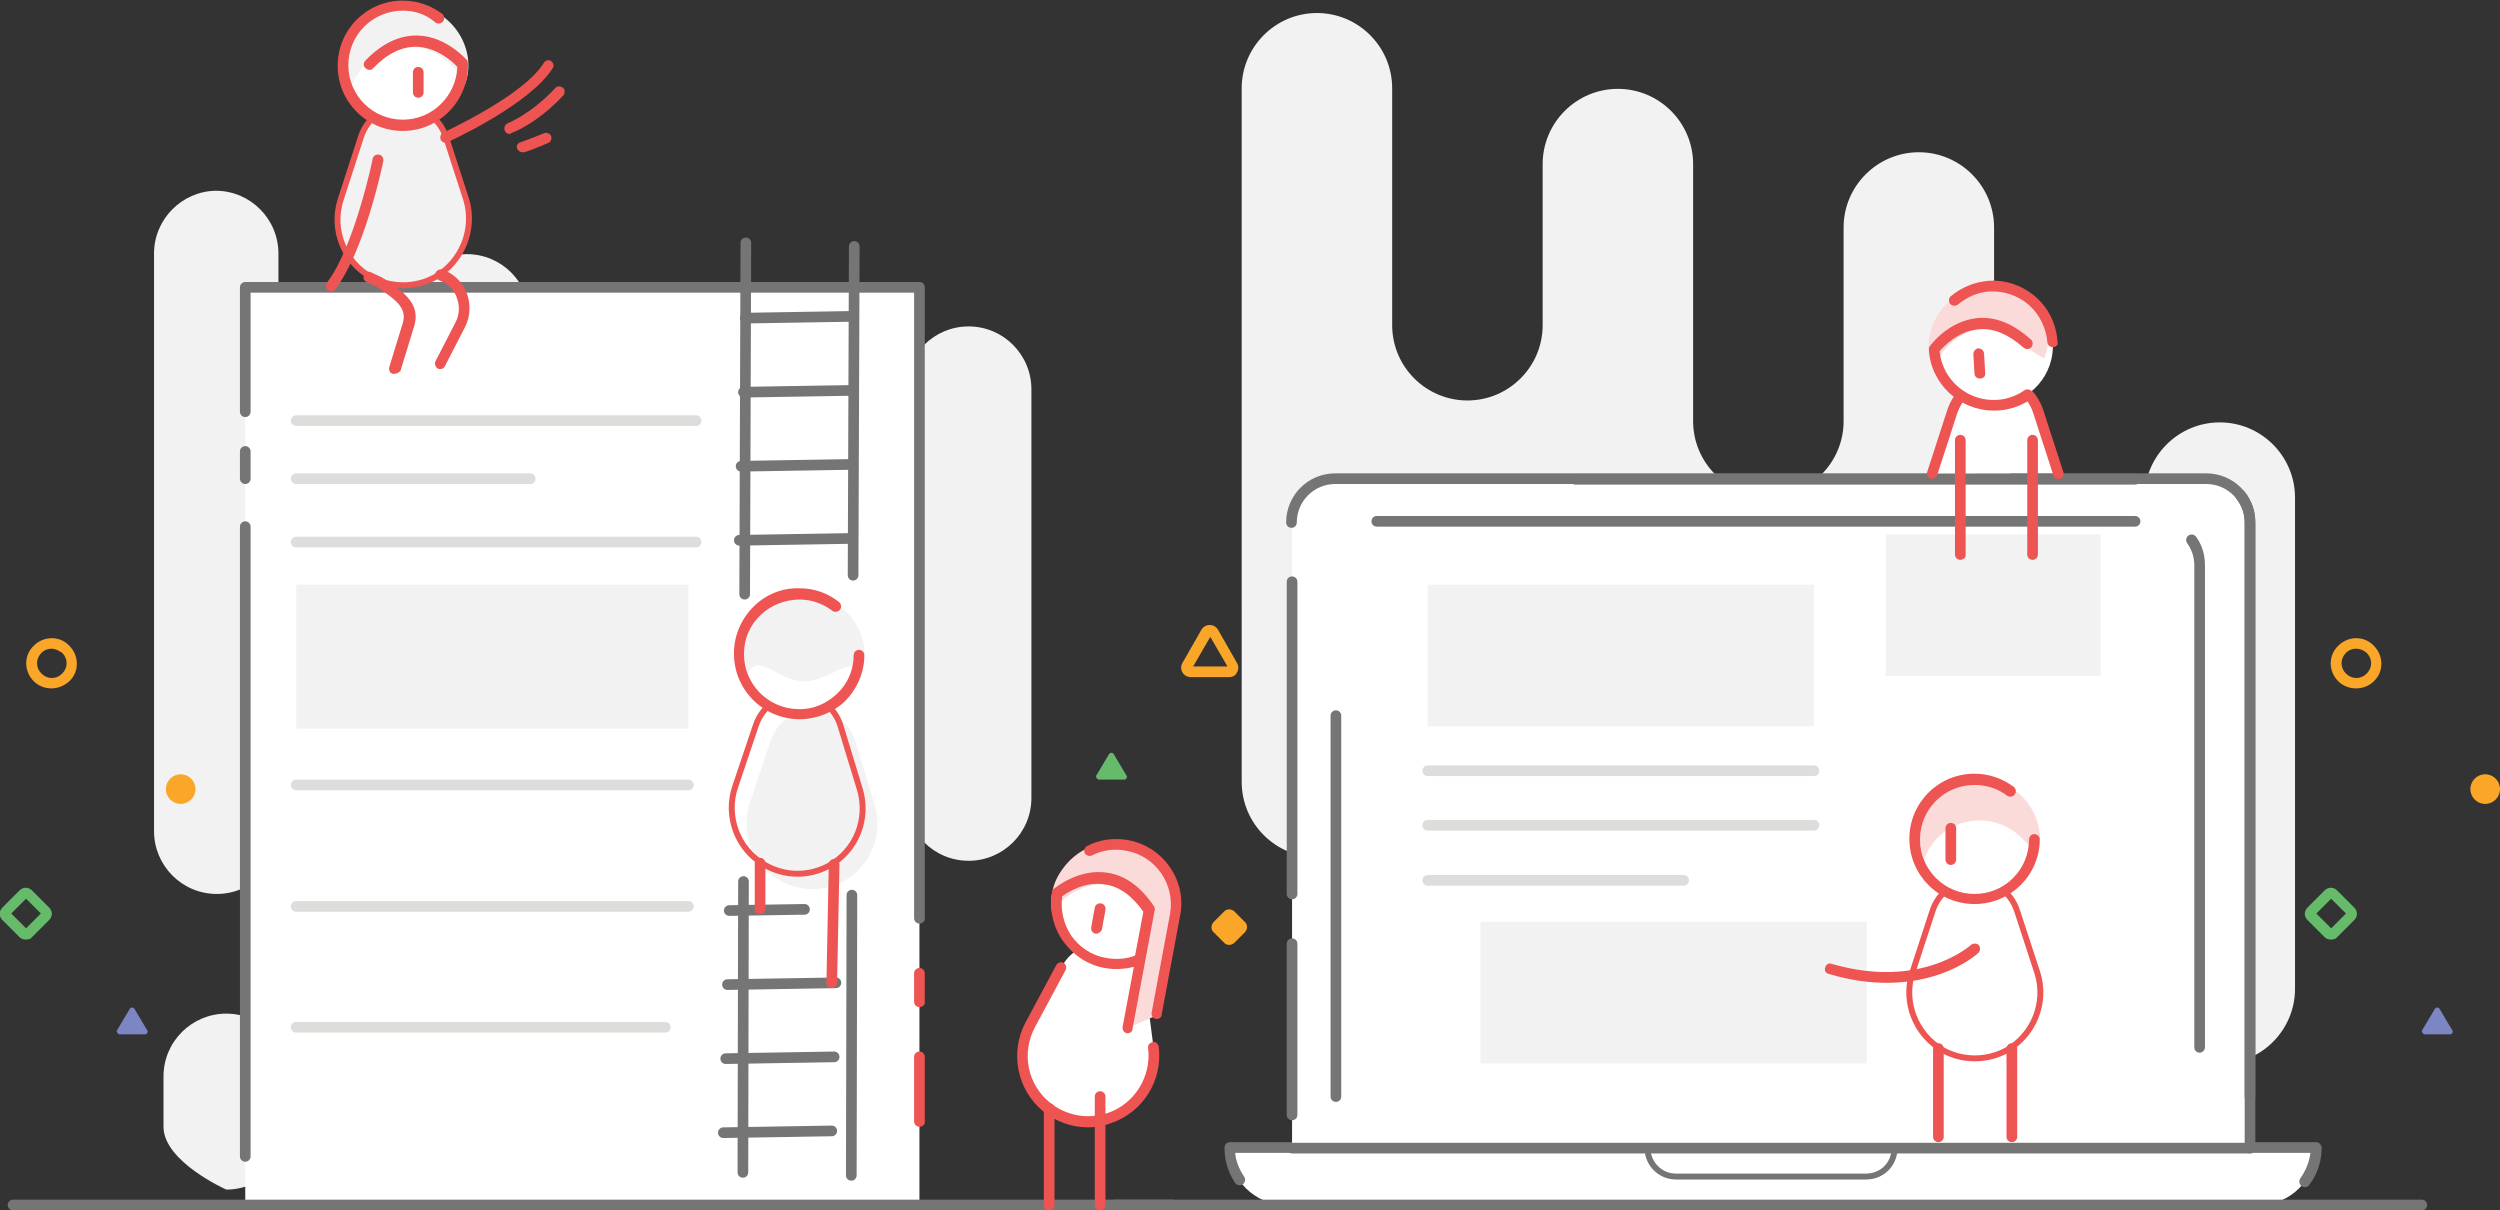 <?xml version="1.0" encoding="utf-8"?>
<!-- Generator: Adobe Illustrator 22.0.0, SVG Export Plug-In . SVG Version: 6.00 Build 0)  -->
<svg version="1.1" id="Layer_1" xmlns="http://www.w3.org/2000/svg" xmlns:xlink="http://www.w3.org/1999/xlink" x="0px" y="0px"
	 viewBox="0 0 422 204.3" style="enable-background:new 0 0 422 204.3;" xml:space="preserve">
<rect x="0" y="0" width="422" height="204.3" fill="#333333" stroke="none"/>
<style type="text/css">
	.st0{fill:#F2F2F2;}
	.st1{fill:#FFFFFF;}
	.st2{fill:#EE5451;}
	.st3{fill:#767576;}
	.st4{fill:#DDDDDC;}
	.st5{fill:none;stroke:#EE5451;stroke-linecap:round;stroke-linejoin:round;stroke-miterlimit:10;}
	.st6{fill:#FADBDA;}
	.st7{fill:#FAA629;}
	.st8{fill:#66BB6A;}
	.st9{fill:#7B86C2;}
	.st10{fill:none;stroke:#767576;stroke-linecap:round;stroke-linejoin:round;stroke-miterlimit:10;}
	.st11{fill:#CCEAFA;}
</style>
<g>
	<g>
		<g>
			<g>
				<path class="st0" d="M38.2,200.8c5.8,0,10.6-4.7,10.6-10.6v-8.5c0-5.8-4.7-10.6-10.6-10.6h0c-5.8,0-10.6,4.7-10.6,10.6v8.5
					C27.6,196.1,38.2,200.8,38.2,200.8z"/>
				<path class="st0" d="M110.6,161.2v26.3c0,5.8,4.7,10.6,10.6,10.6l0,0c5.8,0,10.6-4.7,10.6-10.6v-125c0-5.8-4.7-10.6-10.6-10.6
					l0,0c-5.8,0-10.6,4.7-10.6,10.6v27.2c0,5.8-4.7,10.6-10.6,10.6l0,0c-5.8,0-10.6-4.7-10.6-10.6V53.5c0-5.8-4.7-10.6-10.6-10.6h0
					c-5.8,0-10.6,4.7-10.6,10.6v22.6c0,5.8-4.7,10.6-10.6,10.6h0c-5.8,0-10.6-4.7-10.6-10.6V42.8c0-5.8-4.7-10.6-10.6-10.6l0,0
					C30.7,32.3,26,37,26,42.8v97.5c0,5.8,4.7,10.6,10.6,10.6l0,0c5.8,0,10.6-4.7,10.6-10.6v-14.9c0-5.8,4.7-10.6,10.6-10.6h0
					c5.8,0,10.6,4.7,10.6,10.6v45.1c0,5.8,4.7,10.6,10.6,10.6h0c5.8,0,10.6-4.7,10.6-10.6v-9.4c0-5.8,4.7-10.6,10.6-10.6l0,0
					C105.9,150.6,110.6,155.4,110.6,161.2z"/>
				<path class="st0" d="M174.1,134.7v-69c0-5.8-4.7-10.6-10.6-10.6h0c-5.8,0-10.6,4.7-10.6,10.6v69c0,5.8,4.7,10.6,10.6,10.6h0
					C169.3,145.3,174.1,140.6,174.1,134.7z"/>
			</g>
		</g>
		<g>
			<rect x="41.4" y="48.5" class="st1" width="113.8" height="154.9"/>
			<g>
				<path class="st2" d="M155.2,190.2c-0.5,0-0.9-0.4-0.9-0.9v-10.9c0-0.5,0.4-0.9,0.9-0.9c0.5,0,0.9,0.4,0.9,0.9v10.9
					C156.2,189.8,155.7,190.2,155.2,190.2z"/>
			</g>
			<g>
				<path class="st2" d="M155.2,170c-0.5,0-0.9-0.4-0.9-0.9v-4.8c0-0.5,0.4-0.9,0.9-0.9c0.5,0,0.9,0.4,0.9,0.9v4.8
					C156.2,169.6,155.7,170,155.2,170z"/>
			</g>
			<g>
				<path class="st3" d="M155.2,155.9c-0.5,0-0.9-0.4-0.9-0.9V49.4h-112v20.1c0,0.5-0.4,0.9-0.9,0.9s-0.9-0.4-0.9-0.9v-21
					c0-0.5,0.4-0.9,0.9-0.9h113.8c0.5,0,0.9,0.4,0.9,0.9V155C156.2,155.5,155.7,155.9,155.2,155.9z"/>
			</g>
			<g>
				<path class="st3" d="M41.4,81.7c-0.5,0-0.9-0.4-0.9-0.9v-4.6c0-0.5,0.4-0.9,0.9-0.9s0.9,0.4,0.9,0.9v4.6
					C42.3,81.3,41.9,81.7,41.4,81.7z"/>
			</g>
			<g>
				<path class="st3" d="M41.4,196.1c-0.5,0-0.9-0.4-0.9-0.9V88.9c0-0.5,0.4-0.9,0.9-0.9s0.9,0.4,0.9,0.9v106.3
					C42.3,195.7,41.9,196.1,41.4,196.1z"/>
			</g>
			<g>
				<path class="st3" d="M197.9,204.3H2.2c-0.5,0-0.9-0.4-0.9-0.9c0-0.5,0.4-0.9,0.9-0.9h195.7c0.5,0,0.9,0.4,0.9,0.9
					C198.8,203.9,198.4,204.3,197.9,204.3z"/>
			</g>
			<g>
				<g>
					<path class="st4" d="M117.5,71.9H50c-0.5,0-0.9-0.4-0.9-0.9c0-0.5,0.4-0.9,0.9-0.9h67.5c0.5,0,0.9,0.4,0.9,0.9
						C118.4,71.5,118,71.9,117.5,71.9z"/>
				</g>
				<g>
					<path class="st4" d="M89.5,81.7H50c-0.5,0-0.9-0.4-0.9-0.9c0-0.5,0.4-0.9,0.9-0.9h39.5c0.5,0,0.9,0.4,0.9,0.9
						C90.4,81.3,90,81.7,89.5,81.7z"/>
				</g>
				<g>
					<path class="st4" d="M117.5,92.4H50c-0.5,0-0.9-0.4-0.9-0.9s0.4-0.9,0.9-0.9h67.5c0.5,0,0.9,0.4,0.9,0.9S118,92.4,117.5,92.4z"
						/>
				</g>
				<g>
					<path class="st4" d="M116.2,133.4H50c-0.5,0-0.9-0.4-0.9-0.9c0-0.5,0.4-0.9,0.9-0.9h66.2c0.5,0,0.9,0.4,0.9,0.9
						C117.1,133,116.7,133.4,116.2,133.4z"/>
				</g>
				<g>
					<path class="st4" d="M116.2,153.9H50c-0.5,0-0.9-0.4-0.9-0.9c0-0.5,0.4-0.9,0.9-0.9h66.2c0.5,0,0.9,0.4,0.9,0.9
						C117.1,153.5,116.7,153.9,116.2,153.9z"/>
				</g>
				<g>
					<path class="st4" d="M112.3,174.3H50c-0.5,0-0.9-0.4-0.9-0.9c0-0.5,0.4-0.9,0.9-0.9h62.3c0.5,0,0.9,0.4,0.9,0.9
						C113.2,173.9,112.8,174.3,112.3,174.3z"/>
				</g>
				<rect x="50" y="98.7" class="st0" width="66.2" height="24.3"/>
			</g>
		</g>
		<g>
			<path class="st1" d="M73.4,46.8L73.4,46.8c-3.3,1.8-7.4,1.8-10.7,0l0,0c-4.7-2.6-6.8-8.1-5.2-13.1l3.4-10.5c2.2-7,12.1-7,14.4,0
				l3.4,10.5C80.2,38.7,78,44.2,73.4,46.8z"/>
			<path class="st0" d="M73.5,46.9L73.5,46.9c-3.3,1.8-7.4,1.8-10.7,0l0,0c-4.7-2.6-6.8-8.1-5.2-13.1L61,23.4c2.2-7,12.1-7,14.4,0
				l3.4,10.5C80.3,38.9,78.2,44.4,73.5,46.9z"/>
			<path class="st5" d="M73.4,46.8L73.4,46.8c-3.3,1.8-7.4,1.8-10.7,0l0,0c-4.7-2.6-6.8-8.1-5.2-13.1l3.4-10.5c2.2-7,12.1-7,14.4,0
				l3.4,10.5C80.2,38.7,78,44.2,73.4,46.8z"/>
			<g>
				<path class="st1" d="M78.1,11c0,5.6-4.5,10.1-10.1,10.1c-5.6,0-10.1-4.5-10.1-10.1c0-5.6,4.5-10.1,10.1-10.1
					C73.6,0.9,78.1,5.4,78.1,11z"/>
				<path class="st0" d="M68.9,7.9c4.4,0,8,2.8,9.5,6.6c0.9-2.3,1-5-0.4-7.9c-1.5-3-4.4-5.2-7.7-5.7C64,0.2,58.7,5,58.7,11
					c0,1.2,0.3,2.4,0.7,3.5C60.8,10.7,64.5,7.9,68.9,7.9z"/>
				<g>
					<path class="st2" d="M68,22.1c-6.1,0-11-4.9-11-11c0-6.1,4.9-11,11-11c2.4,0,4.7,0.8,6.6,2.2c0.4,0.3,0.5,0.9,0.2,1.3
						c-0.3,0.4-0.9,0.5-1.3,0.2C71.9,2.4,70,1.8,68,1.8c-5.1,0-9.2,4.1-9.2,9.2s4.1,9.2,9.2,9.2c5,0,9-4,9.2-8.9
						c-0.7-0.8-3.3-3.2-6.7-3.4c-2.6-0.1-5.1,1.1-7.5,3.6c-0.3,0.4-0.9,0.4-1.3,0c-0.4-0.3-0.4-0.9,0-1.3c2.8-2.9,5.8-4.3,8.9-4.2
						c4.9,0.2,8.1,4.1,8.3,4.2C79,10.6,79,10.8,79,11C79,17.1,74.1,22.1,68,22.1z"/>
				</g>
			</g>
			<g>
				<path class="st2" d="M66.6,63.1c-0.1,0-0.2,0-0.3,0c-0.5-0.1-0.7-0.7-0.6-1.1l2.3-7.5c0.7-2.4-1-3.8-4-5.8l-0.6-0.4l-1.5-0.7
					c-0.5-0.2-0.7-0.7-0.4-1.2c0.2-0.5,0.7-0.7,1.2-0.4l1.7,0.8l0.8,0.5c2.8,1.9,5.9,4,4.7,7.8l-2.3,7.5
					C67.4,62.8,67,63.1,66.6,63.1z"/>
			</g>
			<g>
				<path class="st2" d="M74.3,62.3c-0.1,0-0.3,0-0.4-0.1c-0.4-0.2-0.6-0.8-0.4-1.2l3.4-6.6c0.7-1.3,0.7-2.9,0.2-4.2
					c-0.5-1.4-1.7-2.4-3-2.9c-0.5-0.2-0.7-0.7-0.6-1.2c0.2-0.5,0.7-0.7,1.2-0.6c1.9,0.7,3.4,2.1,4.1,4c0.7,1.9,0.6,3.9-0.3,5.7
					l-3.4,6.6C74.9,62.2,74.6,62.3,74.3,62.3z"/>
			</g>
			<g>
				<path class="st2" d="M70.6,16.5c-0.5,0-0.9-0.4-0.9-0.9v-3.4c0-0.5,0.4-0.9,0.9-0.9c0.5,0,0.9,0.4,0.9,0.9v3.4
					C71.5,16.1,71.1,16.5,70.6,16.5z"/>
			</g>
			<g>
				<path class="st2" d="M55.9,49.2c-0.2,0-0.4-0.1-0.5-0.2c-0.4-0.3-0.5-0.9-0.2-1.3c4.6-6,7.7-20.7,7.7-20.9
					c0.1-0.5,0.6-0.8,1.1-0.7c0.5,0.1,0.8,0.6,0.7,1.1c-0.1,0.6-3.2,15.3-8.1,21.6C56.4,49.1,56.1,49.2,55.9,49.2z"/>
			</g>
			<g>
				<path class="st2" d="M75.2,24.1c-0.3,0-0.7-0.2-0.8-0.5c-0.2-0.5,0-1,0.4-1.2c0.1-0.1,13.6-6.2,17-11.8c0.3-0.4,0.8-0.6,1.2-0.3
					c0.4,0.3,0.6,0.8,0.3,1.2c-3.7,6-17.2,12.3-17.8,12.5C75.4,24.1,75.3,24.1,75.2,24.1z"/>
			</g>
			<g>
				<g>
					<path class="st2" d="M86,22.6c-0.4,0-0.7-0.2-0.8-0.6c-0.2-0.5,0.1-1,0.5-1.2c0,0,3.9-1.5,8-5.9c0.3-0.4,0.9-0.4,1.3-0.1
						c0.4,0.3,0.4,0.9,0.1,1.3c-4.4,4.7-8.5,6.3-8.7,6.3C86.2,22.6,86.1,22.6,86,22.6z"/>
				</g>
				<g>
					<path class="st2" d="M88.2,25.7c-0.4,0-0.7-0.2-0.9-0.6c-0.2-0.5,0.1-1,0.6-1.1c0,0,2.5-0.9,3.9-1.5c0.4-0.2,1,0,1.2,0.4
						c0.2,0.5,0,1-0.4,1.2c-1.5,0.7-4,1.6-4.1,1.6C88.4,25.7,88.3,25.7,88.2,25.7z"/>
				</g>
			</g>
		</g>
		<g>
			<g>
				<path class="st1" d="M176.7,186.8L176.7,186.8c2.9,2.4,6.9,3.1,10.5,1.9l0,0c5-1.7,8.2-6.7,7.5-12l-1.4-10.9
					c-0.9-7.3-10.6-9-14.1-2.6l-5.2,9.7C171.4,177.7,172.5,183.5,176.7,186.8z"/>
				<g>
					<path class="st2" d="M183.7,190.3c-2.7,0-5.4-0.9-7.6-2.7c-4.4-3.6-5.7-9.9-3-15l5.2-9.7c0.2-0.4,0.8-0.6,1.2-0.4
						c0.4,0.2,0.6,0.8,0.4,1.2l-5.2,9.7c-2.3,4.3-1.3,9.6,2.5,12.7c2.7,2.2,6.3,2.9,9.7,1.8c4.6-1.5,7.5-6.2,6.9-11
						c-0.1-0.5,0.3-0.9,0.8-1c0.5-0.1,0.9,0.3,1,0.8c0.7,5.7-2.7,11.1-8.1,12.9C186.2,190.1,184.9,190.3,183.7,190.3z"/>
				</g>
				<g>
					<path class="st1" d="M178.4,150.8c-1,5.5,2.6,10.8,8.1,11.8c5.5,1,10.8-2.6,11.8-8.1c1-5.5-2.6-10.8-8.1-11.8
						C184.7,141.7,179.5,145.3,178.4,150.8z"/>
					<polygon class="st6" points="190.4,173.5 195.7,171.2 198.7,154.5 194,153.7 					"/>
					<path class="st6" d="M188.1,149.4c-4.3-0.8-8.4,1.3-10.5,4.8c-0.4-2.4-0.1-5.1,1.9-7.7c2-2.7,5.2-4.4,8.6-4.2
						c6.2,0.3,10.6,6,9.5,12c-0.2,1.2-0.7,2.3-1.3,3.3C195.5,153.6,192.4,150.2,188.1,149.4z"/>
					<g>
						<path class="st2" d="M190.4,174.4c-0.1,0-0.1,0-0.2,0c-0.5-0.1-0.8-0.6-0.7-1.1l1.9-10.1c-1.6,0.4-3.3,0.5-4.9,0.2
							c-2.9-0.5-5.4-2.2-7.1-4.6c-1.7-2.4-2.3-5.4-1.8-8.3c0-0.2,0.1-0.4,0.3-0.5c0.2-0.1,4.1-3.4,8.9-2.7c3.1,0.4,5.8,2.4,8,5.7
							c0.1,0.2,0.2,0.4,0.1,0.7l-3.7,19.8C191.2,174.1,190.8,174.4,190.4,174.4z M179.3,151.3c-0.3,2.3,0.2,4.6,1.5,6.6
							c1.4,2,3.5,3.4,5.9,3.8c1.7,0.3,3.4,0.2,4.9-0.4c0,0,0,0,0,0l1.4-7.4c-1.9-2.7-4.1-4.3-6.5-4.6
							C183.1,148.7,180.1,150.7,179.3,151.3z"/>
					</g>
					<g>
						<path class="st2" d="M195.3,172c-0.1,0-0.1,0-0.2,0c-0.5-0.1-0.8-0.6-0.7-1.1l3.1-16.6c0.9-5-2.4-9.8-7.4-10.7
							c-2-0.4-4-0.1-5.8,0.8c-0.4,0.2-1,0-1.2-0.4c-0.2-0.4,0-1,0.4-1.2c2.1-1.1,4.5-1.4,6.9-1c6,1.1,10,6.9,8.8,12.8l-3.1,16.6
							C196.1,171.7,195.7,172,195.3,172z"/>
					</g>
					<g>
						<path class="st2" d="M185.1,157.6c-0.1,0-0.1,0-0.2,0c-0.5-0.1-0.8-0.6-0.7-1.1l0.6-3.3c0.1-0.5,0.6-0.8,1.1-0.7
							c0.5,0.1,0.8,0.6,0.7,1.1l-0.6,3.3C185.9,157.2,185.5,157.6,185.1,157.6z"/>
					</g>
				</g>
			</g>
			<g>
				<path class="st2" d="M185.7,204.3c-0.5,0-0.9-0.4-0.9-0.9v-18.3c0-0.5,0.4-0.9,0.9-0.9c0.5,0,0.9,0.4,0.9,0.9v18.3
					C186.6,203.9,186.2,204.3,185.7,204.3z"/>
			</g>
			<g>
				<path class="st2" d="M177.1,204.3c-0.5,0-0.9-0.4-0.9-0.9v-16.3c0-0.5,0.4-0.9,0.9-0.9c0.5,0,0.9,0.4,0.9,0.9v16.3
					C178,203.9,177.6,204.3,177.1,204.3z"/>
			</g>
		</g>
		<g>
			<g>
				<g>
					<path class="st3" d="M125.4,198.8C125.4,198.8,125.4,198.8,125.4,198.8c-0.5,0-0.9-0.4-0.9-0.9l0.1-49.1c0-0.5,0.4-0.9,0.9-0.9
						c0,0,0,0,0,0c0.5,0,0.9,0.4,0.9,0.9l-0.1,49.1C126.3,198.4,125.9,198.8,125.4,198.8z"/>
				</g>
				<g>
					<path class="st3" d="M125.7,101.2C125.7,101.2,125.7,101.2,125.7,101.2c-0.5,0-0.9-0.4-0.9-0.9l0.2-59.3c0-0.5,0.4-0.9,0.9-0.9
						c0,0,0,0,0,0c0.5,0,0.9,0.4,0.9,0.9l-0.2,59.3C126.6,100.8,126.2,101.2,125.7,101.2z"/>
				</g>
				<g>
					<path class="st3" d="M143.7,199.3C143.7,199.3,143.7,199.3,143.7,199.3c-0.5,0-0.9-0.4-0.9-0.9l0.1-47.3c0-0.5,0.4-0.9,0.9-0.9
						c0,0,0,0,0,0c0.5,0,0.9,0.4,0.9,0.9l-0.1,47.3C144.6,198.9,144.2,199.3,143.7,199.3z"/>
				</g>
				<g>
					<path class="st3" d="M144,98C144,98,144,98,144,98c-0.5,0-0.9-0.4-0.9-0.9l0.2-55.5c0-0.5,0.4-0.9,0.9-0.9c0,0,0,0,0,0
						c0.5,0,0.9,0.4,0.9,0.9l-0.2,55.5C144.9,97.6,144.5,98,144,98z"/>
				</g>
				<g>
					<path class="st3" d="M125.8,54.6c-0.5,0-0.9-0.4-0.9-0.9c0-0.5,0.4-0.9,0.9-0.9l18.3-0.3c0.5,0,0.9,0.4,0.9,0.9
						c0,0.5-0.4,0.9-0.9,0.9L125.8,54.6C125.8,54.6,125.8,54.6,125.8,54.6z"/>
				</g>
				<g>
					<path class="st3" d="M125.5,67.1c-0.5,0-0.9-0.4-0.9-0.9c0-0.5,0.4-0.9,0.9-0.9l18.3-0.3c0.5,0,0.9,0.4,0.9,0.9
						c0,0.5-0.4,0.9-0.9,0.9L125.5,67.1C125.5,67.1,125.5,67.1,125.5,67.1z"/>
				</g>
				<g>
					<path class="st3" d="M125.1,79.6c-0.5,0-0.9-0.4-0.9-0.9c0-0.5,0.4-0.9,0.9-0.9l18.3-0.3c0.5,0,0.9,0.4,0.9,0.9
						c0,0.5-0.4,0.9-0.9,0.9L125.1,79.6C125.2,79.6,125.2,79.6,125.1,79.6z"/>
				</g>
				<g>
					<path class="st3" d="M124.8,92.1c-0.5,0-0.9-0.4-0.9-0.9c0-0.5,0.4-0.9,0.9-0.9l18.3-0.3c0.5,0,0.9,0.4,0.9,0.9
						c0,0.5-0.4,0.9-0.9,0.9L124.8,92.1C124.8,92.1,124.8,92.1,124.8,92.1z"/>
				</g>
				<g>
					<path class="st3" d="M123.1,154.6c-0.5,0-0.9-0.4-0.9-0.9c0-0.5,0.4-0.9,0.9-0.9l12.7-0.2c0.5,0,0.9,0.4,0.9,0.9
						c0,0.5-0.4,0.9-0.9,0.9L123.1,154.6C123.1,154.6,123.1,154.6,123.1,154.6z"/>
				</g>
				<g>
					<path class="st3" d="M122.8,167.1c-0.5,0-0.9-0.4-0.9-0.9c0-0.5,0.4-0.9,0.9-0.9l18.3-0.3c0.5,0,0.9,0.4,0.9,0.9
						c0,0.5-0.4,0.9-0.9,0.9L122.8,167.1C122.8,167.1,122.8,167.1,122.8,167.1z"/>
				</g>
				<g>
					<path class="st3" d="M122.5,179.6c-0.5,0-0.9-0.4-0.9-0.9c0-0.5,0.4-0.9,0.9-0.9l18.3-0.3c0.5,0,0.9,0.4,0.9,0.9
						c0,0.5-0.4,0.9-0.9,0.9L122.5,179.6C122.5,179.6,122.5,179.6,122.5,179.6z"/>
				</g>
				<g>
					<path class="st3" d="M122.1,192.1c-0.5,0-0.9-0.4-0.9-0.9c0-0.5,0.4-0.9,0.9-0.9l18.3-0.3c0.5,0,0.9,0.4,0.9,0.9
						c0,0.5-0.4,0.9-0.9,0.9L122.1,192.1C122.1,192.1,122.1,192.1,122.1,192.1z"/>
				</g>
			</g>
			<g>
				<path class="st1" d="M139.8,146.2L139.8,146.2c-3.4,1.8-7.4,1.7-10.7-0.2l0,0c-4.6-2.6-6.7-8.2-5-13.2l3.5-10.4
					c2.4-6.9,12.2-6.8,14.3,0.2l3.2,10.5C146.7,138.2,144.5,143.7,139.8,146.2z"/>
				<path class="st0" d="M142.3,148.8L142.3,148.8c-3.4,1.8-7.4,1.7-10.7-0.2v0c-4.6-2.6-6.7-8.2-5-13.2l3.5-10.4
					c2.4-6.9,12.2-6.8,14.3,0.2l3.2,10.5C149.2,140.8,147,146.3,142.3,148.8z"/>
				<path class="st5" d="M139.8,146.2L139.8,146.2c-3.4,1.8-7.4,1.7-10.7-0.2l0,0c-4.6-2.6-6.7-8.2-5-13.2l3.5-10.4
					c2.4-6.9,12.2-6.8,14.3,0.2l3.2,10.5C146.7,138.2,144.5,143.7,139.8,146.2z"/>
				<g>
					
						<ellipse transform="matrix(0.717 -0.697 0.697 0.717 -38.74 125.361)" class="st1" cx="134.9" cy="110.4" rx="10.1" ry="10.1"/>
					<path class="st0" d="M135.7,115c4.4,0.1,8.1-4.9,9.5-1c0.9-2.3,1.1-5-0.3-7.9c-1.5-3-4.3-5.3-7.6-5.8
						c-6.2-0.9-11.5,3.8-11.6,9.9c0,1.2,0.2,2.4,0.6,3.5C127.8,109.9,131.4,115,135.7,115z"/>
					<g>
						<path class="st2" d="M135,121.4c-0.1,0-0.1,0-0.2,0c-6.1-0.1-11-5.1-10.9-11.2c0-2.9,1.2-5.7,3.3-7.8c2.1-2.1,4.9-3.2,7.8-3.1
							c2.4,0,4.7,0.8,6.6,2.3c0.4,0.3,0.5,0.9,0.2,1.3c-0.3,0.4-0.9,0.5-1.3,0.2c-1.6-1.2-3.5-1.9-5.5-1.9c-2.4,0-4.8,0.9-6.6,2.6
							c-1.8,1.7-2.8,4-2.8,6.5c-0.1,5.1,4,9.3,9.1,9.4c2.5,0.1,4.8-0.9,6.6-2.6c1.8-1.7,2.8-4,2.8-6.5c0-0.5,0.4-0.9,0.9-0.9
							c0,0,0,0,0,0c0.5,0,0.9,0.4,0.9,0.9c0,2.9-1.2,5.7-3.3,7.8C140.6,120.3,137.8,121.4,135,121.4z"/>
					</g>
				</g>
				<g>
					<path class="st2" d="M128.3,154.3c-0.6,0-0.9-0.4-0.9-0.9l0-7.7c0-0.5,0.4-0.9,0.9-0.9c0,0,0,0,0,0c0.5,0,0.9,0.4,0.9,0.9
						l0,7.7C129.2,153.9,128.8,154.3,128.3,154.3z"/>
				</g>
				<g>
					<path class="st2" d="M140.4,166.8C140.4,166.8,140.3,166.8,140.4,166.8c-0.5,0-0.9-0.4-0.9-0.9l0.4-20c0-0.5,0.4-0.9,0.9-0.9
						c0.5,0,0.9,0.4,0.9,0.9l-0.4,20C141.3,166.4,140.8,166.8,140.4,166.8z"/>
				</g>
			</g>
		</g>
	</g>
	<g>
		<g>
			<g>
				<path class="st0" d="M311.2,157v31.6c0,7,5.7,12.7,12.7,12.7l0,0c7,0,12.7-5.7,12.7-12.7V38.4c0-7-5.7-12.7-12.7-12.7l0,0
					c-7,0-12.7,5.7-12.7,12.7v32.7c0,7-5.7,12.7-12.7,12.7l0,0c-7,0-12.7-5.7-12.7-12.7V27.7c0-7-5.7-12.7-12.7-12.7l0,0
					c-7,0-12.7,5.7-12.7,12.7v27.2c0,7-5.7,12.7-12.7,12.7h0c-7,0-12.7-5.7-12.7-12.7v-40c0-7-5.7-12.7-12.7-12.7h0
					c-7,0-12.7,5.7-12.7,12.7V132c0,7,5.7,12.7,12.7,12.7h0c7,0,12.7-5.7,12.7-12.7v-17.9c0-7,5.7-12.7,12.7-12.7h0
					c7,0,12.7,5.7,12.7,12.7v54.2c0,7,5.7,12.7,12.7,12.7l0,0c7,0,12.7-5.7,12.7-12.7V157c0-7,5.7-12.7,12.7-12.7l0,0
					C305.5,144.3,311.2,150,311.2,157z"/>
				<path class="st0" d="M387.4,166.9V84c0-7-5.7-12.7-12.7-12.7h0c-7,0-12.7,5.7-12.7,12.7v82.9c0,7,5.7,12.7,12.7,12.7h0
					C381.7,179.6,387.4,173.9,387.4,166.9z"/>
			</g>
			<g>
				<path class="st7" d="M207.5,114.3H201c-0.6,0-1.1-0.3-1.4-0.8c-0.3-0.5-0.3-1.1,0-1.6l3.2-5.6c0.3-0.5,0.8-0.8,1.4-0.8
					c0.6,0,1.1,0.3,1.4,0.8l3.2,5.6c0.3,0.5,0.3,1.1,0,1.6C208.6,114,208.1,114.3,207.5,114.3z M201.4,112.5h5.8l-2.9-5L201.4,112.5
					z"/>
				<path class="st8" d="M185.5,131.6h4.3c0.3,0,0.5-0.4,0.4-0.6l-2.2-3.7c-0.2-0.3-0.6-0.3-0.8,0l-2.2,3.7
					C185,131.2,185.2,131.6,185.5,131.6z"/>
				<path class="st7" d="M206.7,159.2l-1.9-1.9c-0.4-0.4-0.4-1.1,0-1.6l1.9-1.9c0.4-0.4,1.1-0.4,1.6,0l1.9,1.9
					c0.4,0.4,0.4,1.1,0,1.6l-1.9,1.9C207.8,159.6,207.1,159.6,206.7,159.2z"/>
				<path class="st7" d="M335.7,83.1l-1.9-1.9c-0.4-0.4-0.4-1.1,0-1.6l1.9-1.9c0.4-0.4,1.1-0.4,1.6,0l1.9,1.9c0.4,0.4,0.4,1.1,0,1.6
					l-1.9,1.9C336.8,83.5,336.1,83.5,335.7,83.1z"/>
				<path class="st8" d="M393.5,158.6c-0.4,0-0.8-0.1-1.1-0.4l-2.9-2.9c-0.6-0.6-0.6-1.5,0-2.1l2.9-2.9c0.6-0.6,1.5-0.6,2.1,0
					l2.9,2.9c0.6,0.6,0.6,1.5,0,2.1l-2.9,2.9C394.3,158.5,393.9,158.6,393.5,158.6z M391,154.2l2.5,2.5l2.5-2.5l-2.5-2.5L391,154.2z
					"/>
				<path class="st9" d="M409.3,174.6h4.3c0.3,0,0.5-0.4,0.4-0.6l-2.2-3.7c-0.2-0.3-0.6-0.3-0.8,0l-2.2,3.7
					C408.8,174.2,409,174.6,409.3,174.6z"/>
				<path class="st7" d="M397.7,116.2c-1.1,0-2.2-0.4-3-1.2c-1.7-1.7-1.7-4.4,0-6c1.7-1.7,4.4-1.7,6,0c1.7,1.7,1.7,4.4,0,6
					C399.9,115.8,398.8,116.2,397.7,116.2z M397.7,109.5c-0.6,0-1.2,0.2-1.7,0.7c-1,1-1,2.5,0,3.5c1,1,2.5,1,3.5,0c1-1,1-2.5,0-3.5
					C399,109.8,398.4,109.5,397.7,109.5z"/>
				<circle class="st7" cx="419.5" cy="133.2" r="2.5"/>
				<path class="st8" d="M4.4,158.6c-0.4,0-0.8-0.1-1.1-0.4l-2.9-2.9c-0.6-0.6-0.6-1.5,0-2.1l2.9-2.9c0.6-0.6,1.5-0.6,2.1,0l2.9,2.9
					c0.6,0.6,0.6,1.5,0,2.1l-2.9,2.9C5.2,158.5,4.8,158.6,4.4,158.6z M1.9,154.2l2.5,2.5l2.5-2.5l-2.5-2.5L1.9,154.2z"/>
				<path class="st9" d="M20.2,174.6h4.3c0.3,0,0.5-0.4,0.4-0.6l-2.2-3.7c-0.2-0.3-0.6-0.3-0.8,0l-2.2,3.7
					C19.7,174.2,19.9,174.6,20.2,174.6z"/>
				<path class="st7" d="M8.7,116.2c-1.1,0-2.2-0.4-3-1.2c-1.7-1.7-1.7-4.4,0-6c1.7-1.7,4.4-1.7,6,0c1.7,1.7,1.7,4.4,0,6
					C10.8,115.8,9.7,116.2,8.7,116.2z M8.7,109.5c-0.6,0-1.2,0.2-1.7,0.7c-1,1-1,2.5,0,3.5c1,1,2.5,1,3.5,0c1-1,1-2.5,0-3.5
					C9.9,109.8,9.3,109.5,8.7,109.5z"/>
				<circle class="st7" cx="30.5" cy="133.2" r="2.5"/>
			</g>
		</g>
		<g>
			<g>
				<g>
					<g>
						<g>
							<path class="st1" d="M390.9,193.8H207.5v0c0,5.3,4.3,9.6,9.6,9.6h164.2C386.6,203.4,390.9,199.1,390.9,193.8L390.9,193.8z"/>
							<g>
								<path class="st3" d="M389,200.4c-0.2,0-0.4-0.1-0.5-0.2c-0.4-0.3-0.5-0.9-0.2-1.3c0.9-1.3,1.5-2.7,1.7-4.3H208.5
									c0.1,1.4,0.7,2.8,1.5,4c0.3,0.4,0.2,1-0.2,1.3c-0.4,0.3-1,0.2-1.3-0.2c-1.2-1.8-1.8-3.8-1.8-6c0-0.5,0.4-0.9,0.9-0.9h183.4
									c0.2,0,0.5,0.1,0.6,0.3c0.2,0.2,0.3,0.4,0.3,0.6c0,2.3-0.7,4.5-2.1,6.3C389.6,200.3,389.3,200.4,389,200.4z"/>
							</g>
							<path class="st1" d="M372.5,80.9h-147c-4.1,0-7.4,3.3-7.4,7.4v105.6h161.7V88.2C379.8,84.2,376.5,80.9,372.5,80.9z"/>
							<g>
								<path class="st3" d="M379.8,194.7c-0.5,0-0.9-0.4-0.9-0.9V88.2c0-3.6-2.9-6.5-6.5-6.5h-147c-3.6,0-6.5,2.9-6.5,6.5
									c0,0.5-0.4,0.9-0.9,0.9c-0.5,0-0.9-0.4-0.9-0.9c0-4.6,3.7-8.3,8.3-8.3h147c4.6,0,8.3,3.7,8.3,8.3v105.6
									C380.7,194.3,380.3,194.7,379.8,194.7z"/>
							</g>
							<g>
								<path class="st3" d="M360.4,81.8h-94.5c-0.5,0-0.9-0.4-0.9-0.9s0.4-0.9,0.9-0.9h94.5c0.5,0,0.9,0.4,0.9,0.9
									S360.9,81.8,360.4,81.8z"/>
							</g>
							<g>
								<path class="st3" d="M379.8,186c-0.5,0-0.9-0.4-0.9-0.9V88.2c0-1.5-0.5-2.9-1.4-4c-0.3-0.4-0.2-1,0.1-1.3
									c0.4-0.3,1-0.3,1.3,0.1c1.2,1.5,1.8,3.3,1.8,5.2v96.8C380.7,185.6,380.3,186,379.8,186z"/>
							</g>
							<g>
								<path class="st3" d="M379.8,194.7H218.1c-0.5,0-0.9-0.4-0.9-0.9c0-0.5,0.4-0.9,0.9-0.9h161.7c0.5,0,0.9,0.4,0.9,0.9
									C380.7,194.3,380.3,194.7,379.8,194.7z"/>
							</g>
							<g>
								<path class="st3" d="M218.1,189.1c-0.5,0-0.9-0.4-0.9-0.9v-28.9c0-0.5,0.4-0.9,0.9-0.9c0.5,0,0.9,0.4,0.9,0.9v28.9
									C219,188.7,218.6,189.1,218.1,189.1z"/>
							</g>
							<g>
								<path class="st3" d="M218.1,151.8c-0.5,0-0.9-0.4-0.9-0.9V98.2c0-0.5,0.4-0.9,0.9-0.9c0.5,0,0.9,0.4,0.9,0.9v52.7
									C219,151.4,218.6,151.8,218.1,151.8z"/>
							</g>
							<path class="st10" d="M315,198.6h-32.1c-2.7,0-4.8-2.2-4.8-4.8l0,0h41.7l0,0C319.8,196.5,317.7,198.6,315,198.6z"/>
							<g>
								<path class="st3" d="M371.3,177.7c-0.5,0-0.9-0.4-0.9-0.9V95.4c0-1.3-0.4-2.6-1.2-3.7c-0.3-0.4-0.2-1,0.2-1.3
									c0.4-0.3,1-0.2,1.3,0.2c1,1.4,1.5,3,1.5,4.8v81.4C372.2,177.2,371.8,177.7,371.3,177.7z"/>
							</g>
							<g>
								<path class="st3" d="M360.4,88.9h-128c-0.5,0-0.9-0.4-0.9-0.9c0-0.5,0.4-0.9,0.9-0.9h128c0.5,0,0.9,0.4,0.9,0.9
									C361.3,88.5,360.9,88.9,360.4,88.9z"/>
							</g>
							<g>
								<path class="st3" d="M225.5,186c-0.5,0-0.9-0.4-0.9-0.9v-64.3c0-0.5,0.4-0.9,0.9-0.9c0.5,0,0.9,0.4,0.9,0.9v64.3
									C226.4,185.6,226,186,225.5,186z"/>
							</g>
						</g>
					</g>
					<g>
						<rect x="241" y="98.7" class="st0" width="65.2" height="23.9"/>
						<rect x="249.9" y="155.6" class="st0" width="65.2" height="23.9"/>
						<rect x="318.3" y="90.2" class="st0" width="36.3" height="23.9"/>
						<g>
							<path class="st4" d="M306.2,131H241c-0.5,0-0.9-0.4-0.9-0.9c0-0.5,0.4-0.9,0.9-0.9h65.2c0.5,0,0.9,0.4,0.9,0.9
								C307.1,130.6,306.7,131,306.2,131z"/>
						</g>
						<g>
							<path class="st4" d="M306.2,140.2H241c-0.5,0-0.9-0.4-0.9-0.9c0-0.5,0.4-0.9,0.9-0.9h65.2c0.5,0,0.9,0.4,0.9,0.9
								C307.1,139.8,306.7,140.2,306.2,140.2z"/>
						</g>
						<g>
							<path class="st4" d="M284.2,149.5H241c-0.5,0-0.9-0.4-0.9-0.9c0-0.5,0.4-0.9,0.9-0.9h43.2c0.5,0,0.9,0.4,0.9,0.9
								C285.1,149.1,284.7,149.5,284.2,149.5z"/>
						</g>
					</g>
				</g>
				<g>
					<g>
						<path class="st1" d="M338.7,177.3L338.7,177.3c-3.3,1.8-7.4,1.8-10.7,0l0,0c-4.6-2.6-6.8-8.1-5.2-13.1l3.4-10.4
							c2.2-6.9,12.1-6.9,14.3,0l3.4,10.4C345.5,169.2,343.3,174.7,338.7,177.3z"/>
						<path class="st5" d="M338.7,177.3L338.7,177.3c-3.3,1.8-7.4,1.8-10.7,0l0,0c-4.6-2.6-6.8-8.1-5.2-13.1l3.4-10.4
							c2.2-6.9,12.1-6.9,14.3,0l3.4,10.4C345.5,169.2,343.3,174.7,338.7,177.3z"/>
						<g>
							<circle class="st1" cx="333.3" cy="141.6" r="10.1"/>
							<path class="st6" d="M334.2,138.5c4.3,0,8,2.8,9.5,6.6c0.9-2.3,1-5-0.4-7.9c-1.5-3-4.4-5.2-7.7-5.7c-6.2-0.8-11.5,4-11.5,10
								c0,1.2,0.3,2.4,0.7,3.5C326.2,141.2,329.8,138.5,334.2,138.5z"/>
							<g>
								<path class="st2" d="M333.3,152.6c-6.1,0-11-4.9-11-11c0-6.1,4.9-11,11-11c2.4,0,4.7,0.8,6.6,2.2c0.4,0.3,0.5,0.9,0.2,1.3
									c-0.3,0.4-0.9,0.5-1.3,0.2c-1.6-1.2-3.5-1.8-5.5-1.8c-5.1,0-9.2,4.1-9.2,9.2c0,5.1,4.1,9.2,9.2,9.2c5.1,0,9.2-4.1,9.2-9.2
									c0-0.5,0.4-0.9,0.9-0.9c0.5,0,0.9,0.4,0.9,0.9C344.3,147.7,339.4,152.6,333.3,152.6z"/>
							</g>
						</g>
						<g>
							<path class="st2" d="M327.2,192.8c-0.5,0-0.9-0.4-0.9-0.9V177c0-0.5,0.4-0.9,0.9-0.9c0.5,0,0.9,0.4,0.9,0.9v14.9
								C328.1,192.4,327.7,192.8,327.2,192.8z"/>
						</g>
						<g>
							<path class="st2" d="M339.6,192.8c-0.5,0-0.9-0.4-0.9-0.9V177c0-0.5,0.4-0.9,0.9-0.9c0.5,0,0.9,0.4,0.9,0.9v14.9
								C340.5,192.4,340.1,192.8,339.6,192.8z"/>
						</g>
						<g>
							<path class="st2" d="M329.3,146c-0.5,0-0.9-0.4-0.9-0.9v-5.3c0-0.5,0.4-0.9,0.9-0.9s0.9,0.4,0.9,0.9v5.3
								C330.2,145.6,329.8,146,329.3,146z"/>
						</g>
					</g>
					<g>
						<path class="st2" d="M318.5,165.9c-2.9,0-6.1-0.4-9.8-1.5c-0.5-0.1-0.8-0.6-0.6-1.1c0.1-0.5,0.6-0.8,1.1-0.6
							c15.1,4.4,23.4-3.1,23.5-3.2c0.4-0.3,0.9-0.3,1.3,0c0.3,0.4,0.3,0.9,0,1.3C333.7,161.1,328.4,165.9,318.5,165.9z"/>
					</g>
				</g>
			</g>
			<g>
				<g>
					<g>
						<g>
							<path class="st1" d="M344,69.4c-2.3-7-12.2-7-14.4,0l-3.4,10.5h21.2L344,69.4z"/>
						</g>
						<g>
							<path class="st2" d="M326.2,80.8c-0.1,0-0.2,0-0.3,0c-0.5-0.2-0.7-0.7-0.6-1.1l3.4-10.5c1.2-3.6,4.3-5.9,8.1-5.9
								c3.8,0,6.9,2.3,8.1,5.9l3.4,10.5c0.2,0.5-0.1,1-0.6,1.1c-0.5,0.2-1-0.1-1.1-0.6l-3.4-10.5c-1.1-3.4-4-4.6-6.4-4.6
								c-2.3,0-5.2,1.2-6.4,4.6L327,80.2C326.9,80.6,326.6,80.8,326.2,80.8z"/>
						</g>
					</g>
					<g>
						<path class="st1" d="M326.4,59c0.4,5.5,5.1,9.8,10.7,9.4c5.5-0.4,9.8-5.1,9.4-10.7c-0.4-5.5-5.1-9.8-10.7-9.4
							C330.3,48.7,326.1,53.5,326.4,59z"/>
						<line class="st11" x1="346.9" y1="57.7" x2="342.1" y2="58"/>
						<path class="st6" d="M335.4,55.3c-4.3,0.3-7.8,3.3-9,7.2c-1-2.2-1.3-4.9-0.1-7.8c1.3-3.1,4-5.5,7.3-6.1
							c6.1-1.2,11.6,3.2,12,9.2c0.1,1.2-0.2,1.5-0.5,2.7C340.6,58.3,339.8,55,335.4,55.3z"/>
						<g>
							<path class="st2" d="M336.5,69.3c-5.7,0-10.6-4.5-10.9-10.3c0-0.2,0-0.4,0.2-0.6c0.1-0.2,3.1-4.2,7.9-4.7
								c3.1-0.3,6.1,0.9,9.1,3.6c0.4,0.3,0.4,0.9,0.1,1.3c-0.3,0.4-0.9,0.4-1.3,0.1c-2.6-2.3-5.2-3.4-7.7-3.1
								c-3.4,0.3-5.8,2.9-6.5,3.7c0.5,4.9,4.8,8.5,9.7,8.2c1.7-0.1,3.3-0.7,4.6-1.6c0.4-0.3,1-0.2,1.3,0.2c0.3,0.4,0.2,1-0.2,1.3
								c-1.6,1.1-3.6,1.8-5.6,1.9C337,69.3,336.7,69.3,336.5,69.3z"/>
						</g>
						<g>
							<path class="st2" d="M346.5,58.6c-0.5,0-0.9-0.4-0.9-0.8c-0.2-2.4-1.3-4.7-3.1-6.3c-1.8-1.6-4.2-2.4-6.6-2.3
								c-2,0.1-3.8,0.9-5.4,2.2c-0.4,0.3-0.9,0.3-1.3-0.1c-0.3-0.4-0.3-1,0.1-1.3c1.8-1.5,4-2.4,6.4-2.6c2.9-0.2,5.7,0.8,7.9,2.7
								c2.2,1.9,3.5,4.6,3.7,7.5C347.5,58.2,347.1,58.6,346.5,58.6C346.6,58.6,346.6,58.6,346.5,58.6z"/>
						</g>
						<g>
							<path class="st2" d="M334.2,63.9c-0.5,0-0.9-0.4-0.9-0.8l-0.2-3.3c0-0.5,0.3-0.9,0.8-1c0.5,0,0.9,0.3,1,0.8l0.2,3.3
								C335.2,63.5,334.8,63.9,334.2,63.9C334.3,63.9,334.3,63.9,334.2,63.9z"/>
						</g>
					</g>
				</g>
				<g>
					<path class="st2" d="M343.1,94.5c-0.5,0-0.9-0.4-0.9-0.9V74.3c0-0.5,0.4-0.9,0.9-0.9c0.5,0,0.9,0.4,0.9,0.9v19.3
						C344,94.1,343.6,94.5,343.1,94.5z"/>
				</g>
				<g>
					<path class="st2" d="M330.9,94.5c-0.5,0-0.9-0.4-0.9-0.9V74.3c0-0.5,0.4-0.9,0.9-0.9c0.5,0,0.9,0.4,0.9,0.9v19.3
						C331.9,94.1,331.4,94.5,330.9,94.5z"/>
				</g>
			</g>
			<g>
				<path class="st3" d="M408.8,204.3H188.2c-0.5,0-0.9-0.4-0.9-0.9c0-0.5,0.4-0.9,0.9-0.9h220.6c0.5,0,0.9,0.4,0.9,0.9
					C409.7,203.9,409.3,204.3,408.8,204.3z"/>
			</g>
		</g>
	</g>
</g>
</svg>
